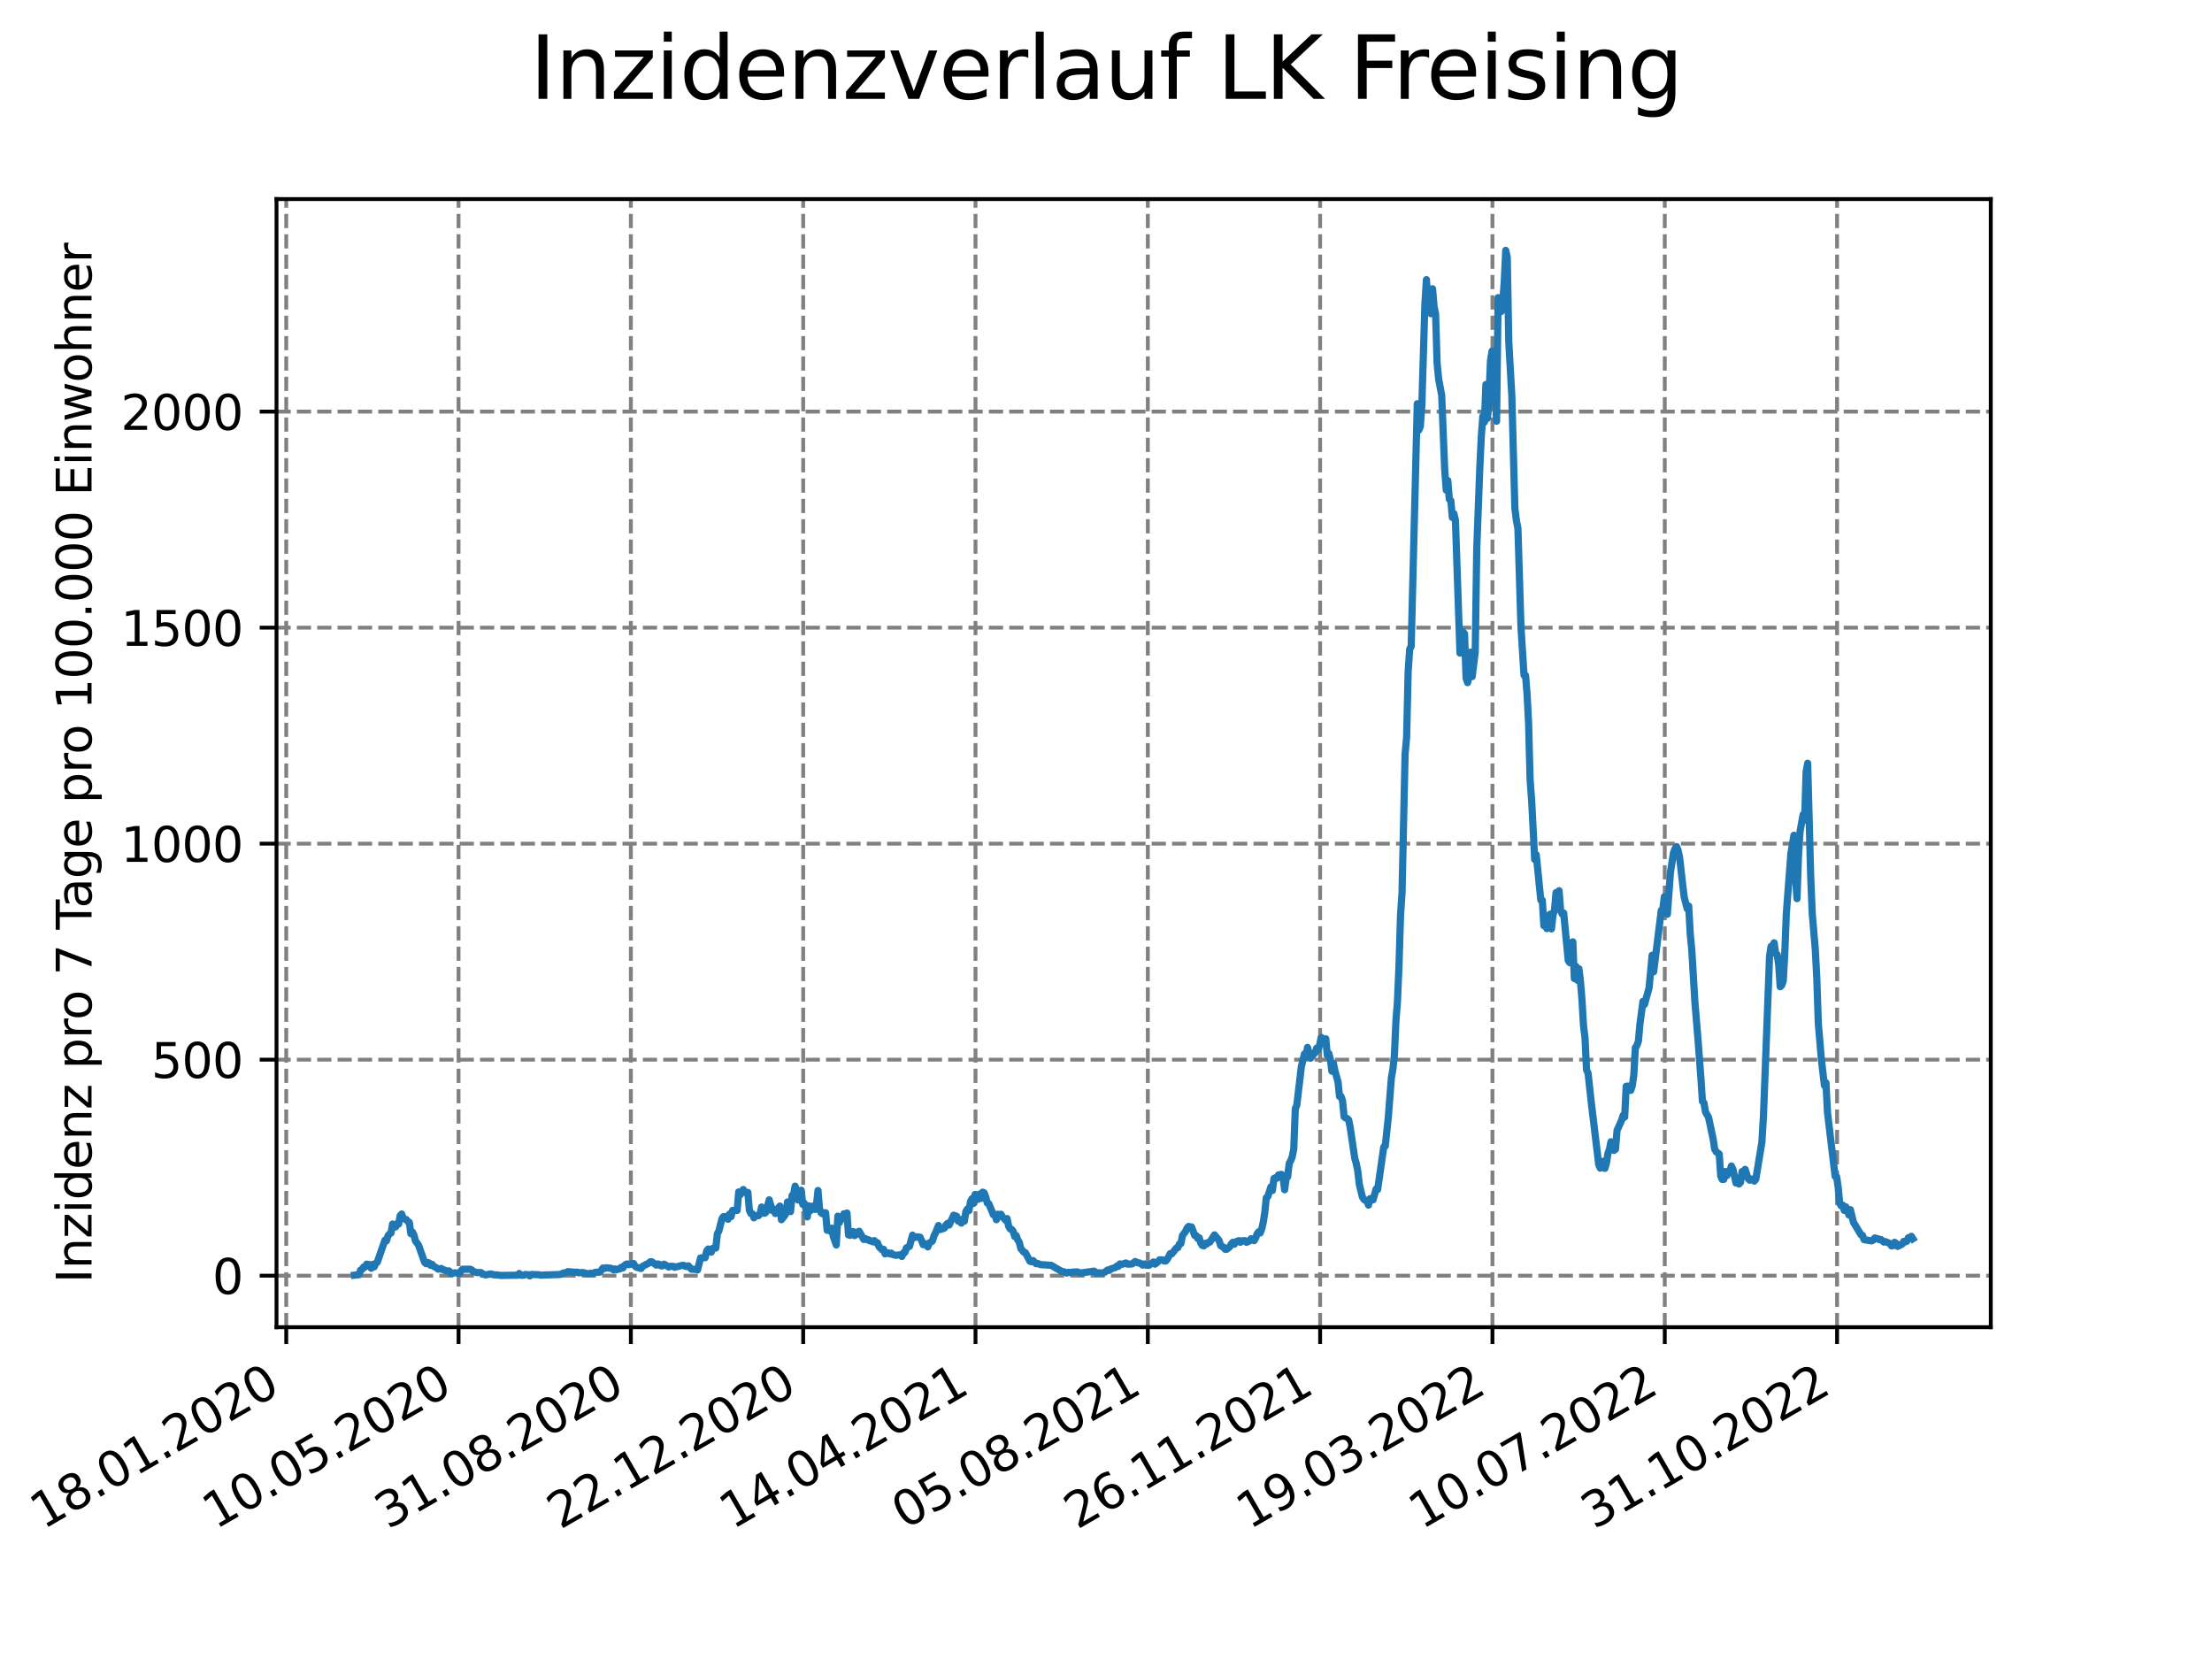 <?xml version="1.0" encoding="utf-8" standalone="no"?>
<!DOCTYPE svg PUBLIC "-//W3C//DTD SVG 1.1//EN"
  "http://www.w3.org/Graphics/SVG/1.1/DTD/svg11.dtd">
<svg xmlns:xlink="http://www.w3.org/1999/xlink" width="460.8pt" height="345.6pt" viewBox="0 0 460.8 345.6" xmlns="http://www.w3.org/2000/svg" version="1.1">
 <defs>
  <style type="text/css">*{stroke-linejoin: round; stroke-linecap: butt}</style>
 </defs>
 <g id="figure_1">
  <g id="patch_1">
   <path d="M 0 345.6 
L 460.8 345.6 
L 460.8 0 
L 0 0 
z
" style="fill: #ffffff"/>
  </g>
  <g id="axes_1">
   <g id="patch_2">
    <path d="M 57.6 276.48 
L 414.72 276.48 
L 414.72 41.472 
L 57.6 41.472 
z
" style="fill: #ffffff"/>
   </g>
   <g id="matplotlib.axis_1">
    <g id="xtick_1">
     <g id="line2d_1">
      <path d="M 59.63 276.48 
L 59.63 41.472 
" clip-path="url(#p3b5969eb9f)" style="fill: none; stroke-dasharray: 2.96,1.28; stroke-dashoffset: 0; stroke: #808080; stroke-width: 0.8"/>
     </g>
     <g id="line2d_2">
      <defs>
       <path id="m55326f2b32" d="M 0 0 
L 0 3.5 
" style="stroke: #000000; stroke-width: 0.8"/>
      </defs>
      <g>
       <use xlink:href="#m55326f2b32" x="59.63" y="276.48" style="stroke: #000000; stroke-width: 0.8"/>
      </g>
     </g>
     <g id="text_1">
      <!-- 18.01.2020 -->
      <g transform="translate(9.005 318.689) rotate(-30) scale(0.1 -0.1)">
       <defs>
        <path id="DejaVuSans-31" d="M 794 531 
L 1825 531 
L 1825 4091 
L 703 3866 
L 703 4441 
L 1819 4666 
L 2450 4666 
L 2450 531 
L 3481 531 
L 3481 0 
L 794 0 
L 794 531 
z
" transform="scale(0.016)"/>
        <path id="DejaVuSans-38" d="M 2034 2216 
Q 1584 2216 1326 1975 
Q 1069 1734 1069 1313 
Q 1069 891 1326 650 
Q 1584 409 2034 409 
Q 2484 409 2743 651 
Q 3003 894 3003 1313 
Q 3003 1734 2745 1975 
Q 2488 2216 2034 2216 
z
M 1403 2484 
Q 997 2584 770 2862 
Q 544 3141 544 3541 
Q 544 4100 942 4425 
Q 1341 4750 2034 4750 
Q 2731 4750 3128 4425 
Q 3525 4100 3525 3541 
Q 3525 3141 3298 2862 
Q 3072 2584 2669 2484 
Q 3125 2378 3379 2068 
Q 3634 1759 3634 1313 
Q 3634 634 3220 271 
Q 2806 -91 2034 -91 
Q 1263 -91 848 271 
Q 434 634 434 1313 
Q 434 1759 690 2068 
Q 947 2378 1403 2484 
z
M 1172 3481 
Q 1172 3119 1398 2916 
Q 1625 2713 2034 2713 
Q 2441 2713 2670 2916 
Q 2900 3119 2900 3481 
Q 2900 3844 2670 4047 
Q 2441 4250 2034 4250 
Q 1625 4250 1398 4047 
Q 1172 3844 1172 3481 
z
" transform="scale(0.016)"/>
        <path id="DejaVuSans-2e" d="M 684 794 
L 1344 794 
L 1344 0 
L 684 0 
L 684 794 
z
" transform="scale(0.016)"/>
        <path id="DejaVuSans-30" d="M 2034 4250 
Q 1547 4250 1301 3770 
Q 1056 3291 1056 2328 
Q 1056 1369 1301 889 
Q 1547 409 2034 409 
Q 2525 409 2770 889 
Q 3016 1369 3016 2328 
Q 3016 3291 2770 3770 
Q 2525 4250 2034 4250 
z
M 2034 4750 
Q 2819 4750 3233 4129 
Q 3647 3509 3647 2328 
Q 3647 1150 3233 529 
Q 2819 -91 2034 -91 
Q 1250 -91 836 529 
Q 422 1150 422 2328 
Q 422 3509 836 4129 
Q 1250 4750 2034 4750 
z
" transform="scale(0.016)"/>
        <path id="DejaVuSans-32" d="M 1228 531 
L 3431 531 
L 3431 0 
L 469 0 
L 469 531 
Q 828 903 1448 1529 
Q 2069 2156 2228 2338 
Q 2531 2678 2651 2914 
Q 2772 3150 2772 3378 
Q 2772 3750 2511 3984 
Q 2250 4219 1831 4219 
Q 1534 4219 1204 4116 
Q 875 4013 500 3803 
L 500 4441 
Q 881 4594 1212 4672 
Q 1544 4750 1819 4750 
Q 2544 4750 2975 4387 
Q 3406 4025 3406 3419 
Q 3406 3131 3298 2873 
Q 3191 2616 2906 2266 
Q 2828 2175 2409 1742 
Q 1991 1309 1228 531 
z
" transform="scale(0.016)"/>
       </defs>
       <use xlink:href="#DejaVuSans-31"/>
       <use xlink:href="#DejaVuSans-38" x="63.623"/>
       <use xlink:href="#DejaVuSans-2e" x="127.246"/>
       <use xlink:href="#DejaVuSans-30" x="159.033"/>
       <use xlink:href="#DejaVuSans-31" x="222.656"/>
       <use xlink:href="#DejaVuSans-2e" x="286.279"/>
       <use xlink:href="#DejaVuSans-32" x="318.066"/>
       <use xlink:href="#DejaVuSans-30" x="381.689"/>
       <use xlink:href="#DejaVuSans-32" x="445.312"/>
       <use xlink:href="#DejaVuSans-30" x="508.936"/>
      </g>
     </g>
    </g>
    <g id="xtick_2">
     <g id="line2d_3">
      <path d="M 95.527 276.48 
L 95.527 41.472 
" clip-path="url(#p3b5969eb9f)" style="fill: none; stroke-dasharray: 2.96,1.28; stroke-dashoffset: 0; stroke: #808080; stroke-width: 0.8"/>
     </g>
     <g id="line2d_4">
      <g>
       <use xlink:href="#m55326f2b32" x="95.527" y="276.48" style="stroke: #000000; stroke-width: 0.8"/>
      </g>
     </g>
     <g id="text_2">
      <!-- 10.05.2020 -->
      <g transform="translate(44.901 318.689) rotate(-30) scale(0.1 -0.1)">
       <defs>
        <path id="DejaVuSans-35" d="M 691 4666 
L 3169 4666 
L 3169 4134 
L 1269 4134 
L 1269 2991 
Q 1406 3038 1543 3061 
Q 1681 3084 1819 3084 
Q 2600 3084 3056 2656 
Q 3513 2228 3513 1497 
Q 3513 744 3044 326 
Q 2575 -91 1722 -91 
Q 1428 -91 1123 -41 
Q 819 9 494 109 
L 494 744 
Q 775 591 1075 516 
Q 1375 441 1709 441 
Q 2250 441 2565 725 
Q 2881 1009 2881 1497 
Q 2881 1984 2565 2268 
Q 2250 2553 1709 2553 
Q 1456 2553 1204 2497 
Q 953 2441 691 2322 
L 691 4666 
z
" transform="scale(0.016)"/>
       </defs>
       <use xlink:href="#DejaVuSans-31"/>
       <use xlink:href="#DejaVuSans-30" x="63.623"/>
       <use xlink:href="#DejaVuSans-2e" x="127.246"/>
       <use xlink:href="#DejaVuSans-30" x="159.033"/>
       <use xlink:href="#DejaVuSans-35" x="222.656"/>
       <use xlink:href="#DejaVuSans-2e" x="286.279"/>
       <use xlink:href="#DejaVuSans-32" x="318.066"/>
       <use xlink:href="#DejaVuSans-30" x="381.689"/>
       <use xlink:href="#DejaVuSans-32" x="445.312"/>
       <use xlink:href="#DejaVuSans-30" x="508.936"/>
      </g>
     </g>
    </g>
    <g id="xtick_3">
     <g id="line2d_5">
      <path d="M 131.423 276.48 
L 131.423 41.472 
" clip-path="url(#p3b5969eb9f)" style="fill: none; stroke-dasharray: 2.96,1.28; stroke-dashoffset: 0; stroke: #808080; stroke-width: 0.8"/>
     </g>
     <g id="line2d_6">
      <g>
       <use xlink:href="#m55326f2b32" x="131.423" y="276.48" style="stroke: #000000; stroke-width: 0.8"/>
      </g>
     </g>
     <g id="text_3">
      <!-- 31.08.2020 -->
      <g transform="translate(80.798 318.689) rotate(-30) scale(0.1 -0.1)">
       <defs>
        <path id="DejaVuSans-33" d="M 2597 2516 
Q 3050 2419 3304 2112 
Q 3559 1806 3559 1356 
Q 3559 666 3084 287 
Q 2609 -91 1734 -91 
Q 1441 -91 1130 -33 
Q 819 25 488 141 
L 488 750 
Q 750 597 1062 519 
Q 1375 441 1716 441 
Q 2309 441 2620 675 
Q 2931 909 2931 1356 
Q 2931 1769 2642 2001 
Q 2353 2234 1838 2234 
L 1294 2234 
L 1294 2753 
L 1863 2753 
Q 2328 2753 2575 2939 
Q 2822 3125 2822 3475 
Q 2822 3834 2567 4026 
Q 2313 4219 1838 4219 
Q 1578 4219 1281 4162 
Q 984 4106 628 3988 
L 628 4550 
Q 988 4650 1302 4700 
Q 1616 4750 1894 4750 
Q 2613 4750 3031 4423 
Q 3450 4097 3450 3541 
Q 3450 3153 3228 2886 
Q 3006 2619 2597 2516 
z
" transform="scale(0.016)"/>
       </defs>
       <use xlink:href="#DejaVuSans-33"/>
       <use xlink:href="#DejaVuSans-31" x="63.623"/>
       <use xlink:href="#DejaVuSans-2e" x="127.246"/>
       <use xlink:href="#DejaVuSans-30" x="159.033"/>
       <use xlink:href="#DejaVuSans-38" x="222.656"/>
       <use xlink:href="#DejaVuSans-2e" x="286.279"/>
       <use xlink:href="#DejaVuSans-32" x="318.066"/>
       <use xlink:href="#DejaVuSans-30" x="381.689"/>
       <use xlink:href="#DejaVuSans-32" x="445.312"/>
       <use xlink:href="#DejaVuSans-30" x="508.936"/>
      </g>
     </g>
    </g>
    <g id="xtick_4">
     <g id="line2d_7">
      <path d="M 167.319 276.48 
L 167.319 41.472 
" clip-path="url(#p3b5969eb9f)" style="fill: none; stroke-dasharray: 2.96,1.28; stroke-dashoffset: 0; stroke: #808080; stroke-width: 0.8"/>
     </g>
     <g id="line2d_8">
      <g>
       <use xlink:href="#m55326f2b32" x="167.319" y="276.48" style="stroke: #000000; stroke-width: 0.8"/>
      </g>
     </g>
     <g id="text_4">
      <!-- 22.12.2020 -->
      <g transform="translate(116.694 318.689) rotate(-30) scale(0.1 -0.1)">
       <use xlink:href="#DejaVuSans-32"/>
       <use xlink:href="#DejaVuSans-32" x="63.623"/>
       <use xlink:href="#DejaVuSans-2e" x="127.246"/>
       <use xlink:href="#DejaVuSans-31" x="159.033"/>
       <use xlink:href="#DejaVuSans-32" x="222.656"/>
       <use xlink:href="#DejaVuSans-2e" x="286.279"/>
       <use xlink:href="#DejaVuSans-32" x="318.066"/>
       <use xlink:href="#DejaVuSans-30" x="381.689"/>
       <use xlink:href="#DejaVuSans-32" x="445.312"/>
       <use xlink:href="#DejaVuSans-30" x="508.936"/>
      </g>
     </g>
    </g>
    <g id="xtick_5">
     <g id="line2d_9">
      <path d="M 203.215 276.48 
L 203.215 41.472 
" clip-path="url(#p3b5969eb9f)" style="fill: none; stroke-dasharray: 2.96,1.28; stroke-dashoffset: 0; stroke: #808080; stroke-width: 0.8"/>
     </g>
     <g id="line2d_10">
      <g>
       <use xlink:href="#m55326f2b32" x="203.215" y="276.48" style="stroke: #000000; stroke-width: 0.8"/>
      </g>
     </g>
     <g id="text_5">
      <!-- 14.04.2021 -->
      <g transform="translate(152.59 318.689) rotate(-30) scale(0.1 -0.1)">
       <defs>
        <path id="DejaVuSans-34" d="M 2419 4116 
L 825 1625 
L 2419 1625 
L 2419 4116 
z
M 2253 4666 
L 3047 4666 
L 3047 1625 
L 3713 1625 
L 3713 1100 
L 3047 1100 
L 3047 0 
L 2419 0 
L 2419 1100 
L 313 1100 
L 313 1709 
L 2253 4666 
z
" transform="scale(0.016)"/>
       </defs>
       <use xlink:href="#DejaVuSans-31"/>
       <use xlink:href="#DejaVuSans-34" x="63.623"/>
       <use xlink:href="#DejaVuSans-2e" x="127.246"/>
       <use xlink:href="#DejaVuSans-30" x="159.033"/>
       <use xlink:href="#DejaVuSans-34" x="222.656"/>
       <use xlink:href="#DejaVuSans-2e" x="286.279"/>
       <use xlink:href="#DejaVuSans-32" x="318.066"/>
       <use xlink:href="#DejaVuSans-30" x="381.689"/>
       <use xlink:href="#DejaVuSans-32" x="445.312"/>
       <use xlink:href="#DejaVuSans-31" x="508.936"/>
      </g>
     </g>
    </g>
    <g id="xtick_6">
     <g id="line2d_11">
      <path d="M 239.112 276.48 
L 239.112 41.472 
" clip-path="url(#p3b5969eb9f)" style="fill: none; stroke-dasharray: 2.96,1.28; stroke-dashoffset: 0; stroke: #808080; stroke-width: 0.8"/>
     </g>
     <g id="line2d_12">
      <g>
       <use xlink:href="#m55326f2b32" x="239.112" y="276.48" style="stroke: #000000; stroke-width: 0.8"/>
      </g>
     </g>
     <g id="text_6">
      <!-- 05.08.2021 -->
      <g transform="translate(188.486 318.689) rotate(-30) scale(0.1 -0.1)">
       <use xlink:href="#DejaVuSans-30"/>
       <use xlink:href="#DejaVuSans-35" x="63.623"/>
       <use xlink:href="#DejaVuSans-2e" x="127.246"/>
       <use xlink:href="#DejaVuSans-30" x="159.033"/>
       <use xlink:href="#DejaVuSans-38" x="222.656"/>
       <use xlink:href="#DejaVuSans-2e" x="286.279"/>
       <use xlink:href="#DejaVuSans-32" x="318.066"/>
       <use xlink:href="#DejaVuSans-30" x="381.689"/>
       <use xlink:href="#DejaVuSans-32" x="445.312"/>
       <use xlink:href="#DejaVuSans-31" x="508.936"/>
      </g>
     </g>
    </g>
    <g id="xtick_7">
     <g id="line2d_13">
      <path d="M 275.008 276.48 
L 275.008 41.472 
" clip-path="url(#p3b5969eb9f)" style="fill: none; stroke-dasharray: 2.96,1.28; stroke-dashoffset: 0; stroke: #808080; stroke-width: 0.8"/>
     </g>
     <g id="line2d_14">
      <g>
       <use xlink:href="#m55326f2b32" x="275.008" y="276.48" style="stroke: #000000; stroke-width: 0.8"/>
      </g>
     </g>
     <g id="text_7">
      <!-- 26.11.2021 -->
      <g transform="translate(224.383 318.689) rotate(-30) scale(0.1 -0.1)">
       <defs>
        <path id="DejaVuSans-36" d="M 2113 2584 
Q 1688 2584 1439 2293 
Q 1191 2003 1191 1497 
Q 1191 994 1439 701 
Q 1688 409 2113 409 
Q 2538 409 2786 701 
Q 3034 994 3034 1497 
Q 3034 2003 2786 2293 
Q 2538 2584 2113 2584 
z
M 3366 4563 
L 3366 3988 
Q 3128 4100 2886 4159 
Q 2644 4219 2406 4219 
Q 1781 4219 1451 3797 
Q 1122 3375 1075 2522 
Q 1259 2794 1537 2939 
Q 1816 3084 2150 3084 
Q 2853 3084 3261 2657 
Q 3669 2231 3669 1497 
Q 3669 778 3244 343 
Q 2819 -91 2113 -91 
Q 1303 -91 875 529 
Q 447 1150 447 2328 
Q 447 3434 972 4092 
Q 1497 4750 2381 4750 
Q 2619 4750 2861 4703 
Q 3103 4656 3366 4563 
z
" transform="scale(0.016)"/>
       </defs>
       <use xlink:href="#DejaVuSans-32"/>
       <use xlink:href="#DejaVuSans-36" x="63.623"/>
       <use xlink:href="#DejaVuSans-2e" x="127.246"/>
       <use xlink:href="#DejaVuSans-31" x="159.033"/>
       <use xlink:href="#DejaVuSans-31" x="222.656"/>
       <use xlink:href="#DejaVuSans-2e" x="286.279"/>
       <use xlink:href="#DejaVuSans-32" x="318.066"/>
       <use xlink:href="#DejaVuSans-30" x="381.689"/>
       <use xlink:href="#DejaVuSans-32" x="445.312"/>
       <use xlink:href="#DejaVuSans-31" x="508.936"/>
      </g>
     </g>
    </g>
    <g id="xtick_8">
     <g id="line2d_15">
      <path d="M 310.904 276.48 
L 310.904 41.472 
" clip-path="url(#p3b5969eb9f)" style="fill: none; stroke-dasharray: 2.96,1.28; stroke-dashoffset: 0; stroke: #808080; stroke-width: 0.8"/>
     </g>
     <g id="line2d_16">
      <g>
       <use xlink:href="#m55326f2b32" x="310.904" y="276.48" style="stroke: #000000; stroke-width: 0.8"/>
      </g>
     </g>
     <g id="text_8">
      <!-- 19.03.2022 -->
      <g transform="translate(260.279 318.689) rotate(-30) scale(0.1 -0.1)">
       <defs>
        <path id="DejaVuSans-39" d="M 703 97 
L 703 672 
Q 941 559 1184 500 
Q 1428 441 1663 441 
Q 2288 441 2617 861 
Q 2947 1281 2994 2138 
Q 2813 1869 2534 1725 
Q 2256 1581 1919 1581 
Q 1219 1581 811 2004 
Q 403 2428 403 3163 
Q 403 3881 828 4315 
Q 1253 4750 1959 4750 
Q 2769 4750 3195 4129 
Q 3622 3509 3622 2328 
Q 3622 1225 3098 567 
Q 2575 -91 1691 -91 
Q 1453 -91 1209 -44 
Q 966 3 703 97 
z
M 1959 2075 
Q 2384 2075 2632 2365 
Q 2881 2656 2881 3163 
Q 2881 3666 2632 3958 
Q 2384 4250 1959 4250 
Q 1534 4250 1286 3958 
Q 1038 3666 1038 3163 
Q 1038 2656 1286 2365 
Q 1534 2075 1959 2075 
z
" transform="scale(0.016)"/>
       </defs>
       <use xlink:href="#DejaVuSans-31"/>
       <use xlink:href="#DejaVuSans-39" x="63.623"/>
       <use xlink:href="#DejaVuSans-2e" x="127.246"/>
       <use xlink:href="#DejaVuSans-30" x="159.033"/>
       <use xlink:href="#DejaVuSans-33" x="222.656"/>
       <use xlink:href="#DejaVuSans-2e" x="286.279"/>
       <use xlink:href="#DejaVuSans-32" x="318.066"/>
       <use xlink:href="#DejaVuSans-30" x="381.689"/>
       <use xlink:href="#DejaVuSans-32" x="445.312"/>
       <use xlink:href="#DejaVuSans-32" x="508.936"/>
      </g>
     </g>
    </g>
    <g id="xtick_9">
     <g id="line2d_17">
      <path d="M 346.8 276.48 
L 346.8 41.472 
" clip-path="url(#p3b5969eb9f)" style="fill: none; stroke-dasharray: 2.96,1.28; stroke-dashoffset: 0; stroke: #808080; stroke-width: 0.8"/>
     </g>
     <g id="line2d_18">
      <g>
       <use xlink:href="#m55326f2b32" x="346.8" y="276.48" style="stroke: #000000; stroke-width: 0.8"/>
      </g>
     </g>
     <g id="text_9">
      <!-- 10.07.2022 -->
      <g transform="translate(296.175 318.689) rotate(-30) scale(0.1 -0.1)">
       <defs>
        <path id="DejaVuSans-37" d="M 525 4666 
L 3525 4666 
L 3525 4397 
L 1831 0 
L 1172 0 
L 2766 4134 
L 525 4134 
L 525 4666 
z
" transform="scale(0.016)"/>
       </defs>
       <use xlink:href="#DejaVuSans-31"/>
       <use xlink:href="#DejaVuSans-30" x="63.623"/>
       <use xlink:href="#DejaVuSans-2e" x="127.246"/>
       <use xlink:href="#DejaVuSans-30" x="159.033"/>
       <use xlink:href="#DejaVuSans-37" x="222.656"/>
       <use xlink:href="#DejaVuSans-2e" x="286.279"/>
       <use xlink:href="#DejaVuSans-32" x="318.066"/>
       <use xlink:href="#DejaVuSans-30" x="381.689"/>
       <use xlink:href="#DejaVuSans-32" x="445.312"/>
       <use xlink:href="#DejaVuSans-32" x="508.936"/>
      </g>
     </g>
    </g>
    <g id="xtick_10">
     <g id="line2d_19">
      <path d="M 382.697 276.48 
L 382.697 41.472 
" clip-path="url(#p3b5969eb9f)" style="fill: none; stroke-dasharray: 2.96,1.28; stroke-dashoffset: 0; stroke: #808080; stroke-width: 0.8"/>
     </g>
     <g id="line2d_20">
      <g>
       <use xlink:href="#m55326f2b32" x="382.697" y="276.48" style="stroke: #000000; stroke-width: 0.8"/>
      </g>
     </g>
     <g id="text_10">
      <!-- 31.10.2022 -->
      <g transform="translate(332.071 318.689) rotate(-30) scale(0.1 -0.1)">
       <use xlink:href="#DejaVuSans-33"/>
       <use xlink:href="#DejaVuSans-31" x="63.623"/>
       <use xlink:href="#DejaVuSans-2e" x="127.246"/>
       <use xlink:href="#DejaVuSans-31" x="159.033"/>
       <use xlink:href="#DejaVuSans-30" x="222.656"/>
       <use xlink:href="#DejaVuSans-2e" x="286.279"/>
       <use xlink:href="#DejaVuSans-32" x="318.066"/>
       <use xlink:href="#DejaVuSans-30" x="381.689"/>
       <use xlink:href="#DejaVuSans-32" x="445.312"/>
       <use xlink:href="#DejaVuSans-32" x="508.936"/>
      </g>
     </g>
    </g>
   </g>
   <g id="matplotlib.axis_2">
    <g id="ytick_1">
     <g id="line2d_21">
      <path d="M 57.6 265.748 
L 414.72 265.748 
" clip-path="url(#p3b5969eb9f)" style="fill: none; stroke-dasharray: 2.96,1.28; stroke-dashoffset: 0; stroke: #808080; stroke-width: 0.8"/>
     </g>
     <g id="line2d_22">
      <defs>
       <path id="m53f0783203" d="M 0 0 
L -3.5 0 
" style="stroke: #000000; stroke-width: 0.8"/>
      </defs>
      <g>
       <use xlink:href="#m53f0783203" x="57.6" y="265.748" style="stroke: #000000; stroke-width: 0.8"/>
      </g>
     </g>
     <g id="text_11">
      <!-- 0 -->
      <g transform="translate(44.237 269.547) scale(0.1 -0.1)">
       <use xlink:href="#DejaVuSans-30"/>
      </g>
     </g>
    </g>
    <g id="ytick_2">
     <g id="line2d_23">
      <path d="M 57.6 220.747 
L 414.72 220.747 
" clip-path="url(#p3b5969eb9f)" style="fill: none; stroke-dasharray: 2.96,1.28; stroke-dashoffset: 0; stroke: #808080; stroke-width: 0.8"/>
     </g>
     <g id="line2d_24">
      <g>
       <use xlink:href="#m53f0783203" x="57.6" y="220.747" style="stroke: #000000; stroke-width: 0.8"/>
      </g>
     </g>
     <g id="text_12">
      <!-- 500 -->
      <g transform="translate(31.512 224.547) scale(0.1 -0.1)">
       <use xlink:href="#DejaVuSans-35"/>
       <use xlink:href="#DejaVuSans-30" x="63.623"/>
       <use xlink:href="#DejaVuSans-30" x="127.246"/>
      </g>
     </g>
    </g>
    <g id="ytick_3">
     <g id="line2d_25">
      <path d="M 57.6 175.747 
L 414.72 175.747 
" clip-path="url(#p3b5969eb9f)" style="fill: none; stroke-dasharray: 2.96,1.28; stroke-dashoffset: 0; stroke: #808080; stroke-width: 0.8"/>
     </g>
     <g id="line2d_26">
      <g>
       <use xlink:href="#m53f0783203" x="57.6" y="175.747" style="stroke: #000000; stroke-width: 0.8"/>
      </g>
     </g>
     <g id="text_13">
      <!-- 1000 -->
      <g transform="translate(25.15 179.546) scale(0.1 -0.1)">
       <use xlink:href="#DejaVuSans-31"/>
       <use xlink:href="#DejaVuSans-30" x="63.623"/>
       <use xlink:href="#DejaVuSans-30" x="127.246"/>
       <use xlink:href="#DejaVuSans-30" x="190.869"/>
      </g>
     </g>
    </g>
    <g id="ytick_4">
     <g id="line2d_27">
      <path d="M 57.6 130.747 
L 414.72 130.747 
" clip-path="url(#p3b5969eb9f)" style="fill: none; stroke-dasharray: 2.96,1.28; stroke-dashoffset: 0; stroke: #808080; stroke-width: 0.8"/>
     </g>
     <g id="line2d_28">
      <g>
       <use xlink:href="#m53f0783203" x="57.6" y="130.747" style="stroke: #000000; stroke-width: 0.8"/>
      </g>
     </g>
     <g id="text_14">
      <!-- 1500 -->
      <g transform="translate(25.15 134.546) scale(0.1 -0.1)">
       <use xlink:href="#DejaVuSans-31"/>
       <use xlink:href="#DejaVuSans-35" x="63.623"/>
       <use xlink:href="#DejaVuSans-30" x="127.246"/>
       <use xlink:href="#DejaVuSans-30" x="190.869"/>
      </g>
     </g>
    </g>
    <g id="ytick_5">
     <g id="line2d_29">
      <path d="M 57.6 85.746 
L 414.72 85.746 
" clip-path="url(#p3b5969eb9f)" style="fill: none; stroke-dasharray: 2.96,1.28; stroke-dashoffset: 0; stroke: #808080; stroke-width: 0.8"/>
     </g>
     <g id="line2d_30">
      <g>
       <use xlink:href="#m53f0783203" x="57.6" y="85.746" style="stroke: #000000; stroke-width: 0.8"/>
      </g>
     </g>
     <g id="text_15">
      <!-- 2000 -->
      <g transform="translate(25.15 89.545) scale(0.1 -0.1)">
       <use xlink:href="#DejaVuSans-32"/>
       <use xlink:href="#DejaVuSans-30" x="63.623"/>
       <use xlink:href="#DejaVuSans-30" x="127.246"/>
       <use xlink:href="#DejaVuSans-30" x="190.869"/>
      </g>
     </g>
    </g>
    <g id="text_16">
     <!-- Inzidenz pro 7 Tage pro 100.000 Einwohner -->
     <g transform="translate(19.07 267.301) rotate(-90) scale(0.1 -0.1)">
      <defs>
       <path id="DejaVuSans-49" d="M 628 4666 
L 1259 4666 
L 1259 0 
L 628 0 
L 628 4666 
z
" transform="scale(0.016)"/>
       <path id="DejaVuSans-6e" d="M 3513 2113 
L 3513 0 
L 2938 0 
L 2938 2094 
Q 2938 2591 2744 2837 
Q 2550 3084 2163 3084 
Q 1697 3084 1428 2787 
Q 1159 2491 1159 1978 
L 1159 0 
L 581 0 
L 581 3500 
L 1159 3500 
L 1159 2956 
Q 1366 3272 1645 3428 
Q 1925 3584 2291 3584 
Q 2894 3584 3203 3211 
Q 3513 2838 3513 2113 
z
" transform="scale(0.016)"/>
       <path id="DejaVuSans-7a" d="M 353 3500 
L 3084 3500 
L 3084 2975 
L 922 459 
L 3084 459 
L 3084 0 
L 275 0 
L 275 525 
L 2438 3041 
L 353 3041 
L 353 3500 
z
" transform="scale(0.016)"/>
       <path id="DejaVuSans-69" d="M 603 3500 
L 1178 3500 
L 1178 0 
L 603 0 
L 603 3500 
z
M 603 4863 
L 1178 4863 
L 1178 4134 
L 603 4134 
L 603 4863 
z
" transform="scale(0.016)"/>
       <path id="DejaVuSans-64" d="M 2906 2969 
L 2906 4863 
L 3481 4863 
L 3481 0 
L 2906 0 
L 2906 525 
Q 2725 213 2448 61 
Q 2172 -91 1784 -91 
Q 1150 -91 751 415 
Q 353 922 353 1747 
Q 353 2572 751 3078 
Q 1150 3584 1784 3584 
Q 2172 3584 2448 3432 
Q 2725 3281 2906 2969 
z
M 947 1747 
Q 947 1113 1208 752 
Q 1469 391 1925 391 
Q 2381 391 2643 752 
Q 2906 1113 2906 1747 
Q 2906 2381 2643 2742 
Q 2381 3103 1925 3103 
Q 1469 3103 1208 2742 
Q 947 2381 947 1747 
z
" transform="scale(0.016)"/>
       <path id="DejaVuSans-65" d="M 3597 1894 
L 3597 1613 
L 953 1613 
Q 991 1019 1311 708 
Q 1631 397 2203 397 
Q 2534 397 2845 478 
Q 3156 559 3463 722 
L 3463 178 
Q 3153 47 2828 -22 
Q 2503 -91 2169 -91 
Q 1331 -91 842 396 
Q 353 884 353 1716 
Q 353 2575 817 3079 
Q 1281 3584 2069 3584 
Q 2775 3584 3186 3129 
Q 3597 2675 3597 1894 
z
M 3022 2063 
Q 3016 2534 2758 2815 
Q 2500 3097 2075 3097 
Q 1594 3097 1305 2825 
Q 1016 2553 972 2059 
L 3022 2063 
z
" transform="scale(0.016)"/>
       <path id="DejaVuSans-20" transform="scale(0.016)"/>
       <path id="DejaVuSans-70" d="M 1159 525 
L 1159 -1331 
L 581 -1331 
L 581 3500 
L 1159 3500 
L 1159 2969 
Q 1341 3281 1617 3432 
Q 1894 3584 2278 3584 
Q 2916 3584 3314 3078 
Q 3713 2572 3713 1747 
Q 3713 922 3314 415 
Q 2916 -91 2278 -91 
Q 1894 -91 1617 61 
Q 1341 213 1159 525 
z
M 3116 1747 
Q 3116 2381 2855 2742 
Q 2594 3103 2138 3103 
Q 1681 3103 1420 2742 
Q 1159 2381 1159 1747 
Q 1159 1113 1420 752 
Q 1681 391 2138 391 
Q 2594 391 2855 752 
Q 3116 1113 3116 1747 
z
" transform="scale(0.016)"/>
       <path id="DejaVuSans-72" d="M 2631 2963 
Q 2534 3019 2420 3045 
Q 2306 3072 2169 3072 
Q 1681 3072 1420 2755 
Q 1159 2438 1159 1844 
L 1159 0 
L 581 0 
L 581 3500 
L 1159 3500 
L 1159 2956 
Q 1341 3275 1631 3429 
Q 1922 3584 2338 3584 
Q 2397 3584 2469 3576 
Q 2541 3569 2628 3553 
L 2631 2963 
z
" transform="scale(0.016)"/>
       <path id="DejaVuSans-6f" d="M 1959 3097 
Q 1497 3097 1228 2736 
Q 959 2375 959 1747 
Q 959 1119 1226 758 
Q 1494 397 1959 397 
Q 2419 397 2687 759 
Q 2956 1122 2956 1747 
Q 2956 2369 2687 2733 
Q 2419 3097 1959 3097 
z
M 1959 3584 
Q 2709 3584 3137 3096 
Q 3566 2609 3566 1747 
Q 3566 888 3137 398 
Q 2709 -91 1959 -91 
Q 1206 -91 779 398 
Q 353 888 353 1747 
Q 353 2609 779 3096 
Q 1206 3584 1959 3584 
z
" transform="scale(0.016)"/>
       <path id="DejaVuSans-54" d="M -19 4666 
L 3928 4666 
L 3928 4134 
L 2272 4134 
L 2272 0 
L 1638 0 
L 1638 4134 
L -19 4134 
L -19 4666 
z
" transform="scale(0.016)"/>
       <path id="DejaVuSans-61" d="M 2194 1759 
Q 1497 1759 1228 1600 
Q 959 1441 959 1056 
Q 959 750 1161 570 
Q 1363 391 1709 391 
Q 2188 391 2477 730 
Q 2766 1069 2766 1631 
L 2766 1759 
L 2194 1759 
z
M 3341 1997 
L 3341 0 
L 2766 0 
L 2766 531 
Q 2569 213 2275 61 
Q 1981 -91 1556 -91 
Q 1019 -91 701 211 
Q 384 513 384 1019 
Q 384 1609 779 1909 
Q 1175 2209 1959 2209 
L 2766 2209 
L 2766 2266 
Q 2766 2663 2505 2880 
Q 2244 3097 1772 3097 
Q 1472 3097 1187 3025 
Q 903 2953 641 2809 
L 641 3341 
Q 956 3463 1253 3523 
Q 1550 3584 1831 3584 
Q 2591 3584 2966 3190 
Q 3341 2797 3341 1997 
z
" transform="scale(0.016)"/>
       <path id="DejaVuSans-67" d="M 2906 1791 
Q 2906 2416 2648 2759 
Q 2391 3103 1925 3103 
Q 1463 3103 1205 2759 
Q 947 2416 947 1791 
Q 947 1169 1205 825 
Q 1463 481 1925 481 
Q 2391 481 2648 825 
Q 2906 1169 2906 1791 
z
M 3481 434 
Q 3481 -459 3084 -895 
Q 2688 -1331 1869 -1331 
Q 1566 -1331 1297 -1286 
Q 1028 -1241 775 -1147 
L 775 -588 
Q 1028 -725 1275 -790 
Q 1522 -856 1778 -856 
Q 2344 -856 2625 -561 
Q 2906 -266 2906 331 
L 2906 616 
Q 2728 306 2450 153 
Q 2172 0 1784 0 
Q 1141 0 747 490 
Q 353 981 353 1791 
Q 353 2603 747 3093 
Q 1141 3584 1784 3584 
Q 2172 3584 2450 3431 
Q 2728 3278 2906 2969 
L 2906 3500 
L 3481 3500 
L 3481 434 
z
" transform="scale(0.016)"/>
       <path id="DejaVuSans-45" d="M 628 4666 
L 3578 4666 
L 3578 4134 
L 1259 4134 
L 1259 2753 
L 3481 2753 
L 3481 2222 
L 1259 2222 
L 1259 531 
L 3634 531 
L 3634 0 
L 628 0 
L 628 4666 
z
" transform="scale(0.016)"/>
       <path id="DejaVuSans-77" d="M 269 3500 
L 844 3500 
L 1563 769 
L 2278 3500 
L 2956 3500 
L 3675 769 
L 4391 3500 
L 4966 3500 
L 4050 0 
L 3372 0 
L 2619 2869 
L 1863 0 
L 1184 0 
L 269 3500 
z
" transform="scale(0.016)"/>
       <path id="DejaVuSans-68" d="M 3513 2113 
L 3513 0 
L 2938 0 
L 2938 2094 
Q 2938 2591 2744 2837 
Q 2550 3084 2163 3084 
Q 1697 3084 1428 2787 
Q 1159 2491 1159 1978 
L 1159 0 
L 581 0 
L 581 4863 
L 1159 4863 
L 1159 2956 
Q 1366 3272 1645 3428 
Q 1925 3584 2291 3584 
Q 2894 3584 3203 3211 
Q 3513 2838 3513 2113 
z
" transform="scale(0.016)"/>
      </defs>
      <use xlink:href="#DejaVuSans-49"/>
      <use xlink:href="#DejaVuSans-6e" x="29.492"/>
      <use xlink:href="#DejaVuSans-7a" x="92.871"/>
      <use xlink:href="#DejaVuSans-69" x="145.361"/>
      <use xlink:href="#DejaVuSans-64" x="173.145"/>
      <use xlink:href="#DejaVuSans-65" x="236.621"/>
      <use xlink:href="#DejaVuSans-6e" x="298.145"/>
      <use xlink:href="#DejaVuSans-7a" x="361.523"/>
      <use xlink:href="#DejaVuSans-20" x="414.014"/>
      <use xlink:href="#DejaVuSans-70" x="445.801"/>
      <use xlink:href="#DejaVuSans-72" x="509.277"/>
      <use xlink:href="#DejaVuSans-6f" x="548.141"/>
      <use xlink:href="#DejaVuSans-20" x="609.322"/>
      <use xlink:href="#DejaVuSans-37" x="641.109"/>
      <use xlink:href="#DejaVuSans-20" x="704.732"/>
      <use xlink:href="#DejaVuSans-54" x="736.52"/>
      <use xlink:href="#DejaVuSans-61" x="781.104"/>
      <use xlink:href="#DejaVuSans-67" x="842.383"/>
      <use xlink:href="#DejaVuSans-65" x="905.859"/>
      <use xlink:href="#DejaVuSans-20" x="967.383"/>
      <use xlink:href="#DejaVuSans-70" x="999.17"/>
      <use xlink:href="#DejaVuSans-72" x="1062.646"/>
      <use xlink:href="#DejaVuSans-6f" x="1101.51"/>
      <use xlink:href="#DejaVuSans-20" x="1162.691"/>
      <use xlink:href="#DejaVuSans-31" x="1194.479"/>
      <use xlink:href="#DejaVuSans-30" x="1258.102"/>
      <use xlink:href="#DejaVuSans-30" x="1321.725"/>
      <use xlink:href="#DejaVuSans-2e" x="1385.348"/>
      <use xlink:href="#DejaVuSans-30" x="1417.135"/>
      <use xlink:href="#DejaVuSans-30" x="1480.758"/>
      <use xlink:href="#DejaVuSans-30" x="1544.381"/>
      <use xlink:href="#DejaVuSans-20" x="1608.004"/>
      <use xlink:href="#DejaVuSans-45" x="1639.791"/>
      <use xlink:href="#DejaVuSans-69" x="1702.975"/>
      <use xlink:href="#DejaVuSans-6e" x="1730.758"/>
      <use xlink:href="#DejaVuSans-77" x="1794.137"/>
      <use xlink:href="#DejaVuSans-6f" x="1875.924"/>
      <use xlink:href="#DejaVuSans-68" x="1937.105"/>
      <use xlink:href="#DejaVuSans-6e" x="2000.484"/>
      <use xlink:href="#DejaVuSans-65" x="2063.863"/>
      <use xlink:href="#DejaVuSans-72" x="2125.387"/>
     </g>
    </g>
   </g>
   <g id="line2d_31">
    <path d="M 73.833 265.648 
L 74.786 265.548 
L 75.103 264.598 
L 75.421 264.448 
L 75.739 263.948 
L 76.056 263.948 
L 76.374 263.348 
L 77.009 263.448 
L 77.327 264.198 
L 77.645 263.398 
L 77.962 263.898 
L 78.28 263.148 
L 78.598 262.948 
L 80.186 258.348 
L 80.504 258.498 
L 80.821 257.448 
L 81.139 257.048 
L 81.457 256.848 
L 81.774 254.998 
L 82.41 255.598 
L 82.727 254.898 
L 83.045 254.998 
L 83.363 253.248 
L 83.68 252.898 
L 83.998 253.848 
L 84.633 254.048 
L 84.951 254.448 
L 85.269 254.648 
L 85.586 256.998 
L 85.904 256.648 
L 86.222 257.248 
L 86.539 258.498 
L 87.175 259.348 
L 88.445 262.948 
L 88.763 263.248 
L 89.081 262.998 
L 89.398 263.098 
L 89.716 263.598 
L 90.034 263.398 
L 90.351 263.798 
L 90.987 264.148 
L 91.304 264.398 
L 91.94 264.248 
L 92.257 264.498 
L 92.575 264.548 
L 92.893 264.748 
L 93.528 264.748 
L 93.846 265.248 
L 94.799 265.148 
L 95.434 265.248 
L 95.752 265.248 
L 96.069 264.698 
L 96.387 264.398 
L 97.022 264.398 
L 97.975 264.398 
L 98.293 264.548 
L 98.611 264.948 
L 98.928 264.948 
L 99.246 265.098 
L 100.199 265.098 
L 100.517 265.348 
L 101.152 265.598 
L 102.105 265.398 
L 102.423 265.398 
L 102.74 265.548 
L 103.693 265.598 
L 104.329 265.698 
L 107.823 265.648 
L 108.141 265.298 
L 108.458 265.648 
L 109.094 265.648 
L 109.411 265.498 
L 110.047 265.548 
L 110.364 265.798 
L 110.682 265.498 
L 112.27 265.548 
L 112.588 265.648 
L 113.541 265.598 
L 116.718 265.498 
L 117.353 265.198 
L 117.988 265.098 
L 118.306 264.898 
L 119.894 265.048 
L 120.212 264.998 
L 120.53 265.148 
L 121.483 265.098 
L 122.436 265.348 
L 123.071 265.248 
L 123.389 265.298 
L 124.024 265.048 
L 124.977 264.998 
L 125.612 264.148 
L 125.93 264.248 
L 126.248 264.098 
L 127.201 264.198 
L 127.518 264.298 
L 127.836 264.548 
L 128.154 264.348 
L 128.471 264.498 
L 128.789 264.348 
L 129.107 264.348 
L 129.424 263.998 
L 129.742 264.148 
L 130.06 263.648 
L 130.377 263.398 
L 130.695 263.298 
L 131.013 263.448 
L 131.648 263.248 
L 131.966 263.198 
L 132.283 263.748 
L 132.601 263.998 
L 133.554 264.248 
L 133.872 263.798 
L 134.825 263.298 
L 135.142 263.148 
L 135.46 262.848 
L 135.778 262.848 
L 136.731 263.548 
L 137.048 263.298 
L 137.366 263.398 
L 137.684 263.698 
L 138.001 263.698 
L 138.319 263.348 
L 138.954 263.698 
L 139.272 263.948 
L 139.59 263.798 
L 140.225 263.798 
L 140.543 263.998 
L 142.131 263.598 
L 142.449 263.598 
L 142.766 263.798 
L 143.084 263.848 
L 143.402 263.698 
L 144.037 264.398 
L 144.99 264.448 
L 145.308 264.548 
L 145.943 262.048 
L 146.896 261.998 
L 147.214 260.598 
L 147.531 260.198 
L 147.849 260.798 
L 148.167 260.848 
L 148.484 260.048 
L 149.12 259.998 
L 149.437 256.998 
L 149.755 256.448 
L 150.39 253.898 
L 150.708 253.448 
L 151.343 253.448 
L 151.661 253.998 
L 151.979 252.898 
L 152.296 253.448 
L 152.614 252.148 
L 153.249 252.148 
L 153.567 252.148 
L 153.885 248.298 
L 154.202 248.898 
L 154.838 247.798 
L 155.155 248.398 
L 155.791 248.398 
L 156.108 252.148 
L 156.426 252.798 
L 156.744 252.848 
L 157.061 253.698 
L 157.379 253.248 
L 158.014 253.248 
L 158.332 252.898 
L 158.65 251.448 
L 158.967 252.548 
L 159.285 252.748 
L 159.603 252.498 
L 160.238 249.948 
L 160.873 252.148 
L 161.191 251.898 
L 161.509 252.798 
L 161.826 252.348 
L 162.144 251.648 
L 162.462 251.248 
L 162.779 254.098 
L 163.415 253.298 
L 163.732 252.748 
L 164.05 250.398 
L 164.368 251.848 
L 164.685 252.398 
L 165.003 249.048 
L 165.321 248.798 
L 165.638 247.098 
L 165.956 247.998 
L 166.274 249.998 
L 166.591 248.298 
L 166.909 247.948 
L 167.227 250.898 
L 167.544 250.648 
L 167.862 251.748 
L 168.179 253.498 
L 168.497 251.198 
L 168.815 252.198 
L 169.132 251.298 
L 169.45 251.248 
L 169.768 251.948 
L 170.085 251.048 
L 170.403 247.998 
L 170.721 251.848 
L 171.038 252.648 
L 171.356 252.848 
L 171.674 252.648 
L 171.991 252.648 
L 172.309 256.298 
L 172.627 256.198 
L 172.944 256.448 
L 173.262 255.848 
L 173.58 257.548 
L 174.215 259.348 
L 174.533 253.348 
L 174.85 254.698 
L 175.168 253.998 
L 175.486 253.948 
L 175.803 252.848 
L 176.121 253.348 
L 176.439 252.698 
L 176.756 257.248 
L 177.074 257.348 
L 177.392 257.198 
L 177.709 256.548 
L 178.027 257.398 
L 178.345 257.198 
L 178.662 256.648 
L 178.98 256.498 
L 179.933 258.198 
L 180.251 257.998 
L 180.568 258.248 
L 180.886 258.248 
L 181.204 258.498 
L 181.521 258.498 
L 181.839 258.698 
L 182.157 258.448 
L 182.474 258.848 
L 182.792 258.898 
L 183.11 259.698 
L 183.745 260.348 
L 184.063 260.248 
L 184.38 261.198 
L 185.016 260.998 
L 185.333 261.198 
L 185.651 261.048 
L 185.969 261.348 
L 186.604 261.498 
L 187.557 261.398 
L 187.875 261.748 
L 188.192 260.998 
L 188.51 260.898 
L 188.828 259.948 
L 189.463 259.648 
L 190.098 257.298 
L 190.416 257.848 
L 191.051 257.648 
L 191.687 257.748 
L 192.322 259.298 
L 192.64 259.048 
L 192.957 259.198 
L 193.275 259.748 
L 193.593 258.948 
L 194.228 258.548 
L 194.546 257.498 
L 194.863 256.898 
L 195.499 255.298 
L 195.816 256.148 
L 196.452 255.948 
L 196.769 255.798 
L 197.087 255.148 
L 197.405 254.848 
L 197.722 255.198 
L 198.675 253.148 
L 199.311 253.398 
L 199.628 254.398 
L 199.946 254.148 
L 200.264 254.798 
L 200.581 253.948 
L 200.899 254.398 
L 201.217 252.348 
L 201.534 251.848 
L 201.852 252.198 
L 202.17 250.298 
L 202.487 249.698 
L 202.805 250.698 
L 203.123 248.848 
L 203.44 249.748 
L 203.758 249.848 
L 204.076 248.748 
L 204.393 249.648 
L 204.711 248.348 
L 205.029 248.498 
L 205.346 249.348 
L 205.664 250.598 
L 205.982 250.748 
L 206.935 253.048 
L 207.252 252.948 
L 207.57 254.098 
L 207.888 252.948 
L 208.205 253.048 
L 208.523 252.948 
L 208.841 253.548 
L 209.158 253.798 
L 209.476 254.198 
L 209.794 253.848 
L 210.111 255.448 
L 210.429 255.998 
L 210.747 256.098 
L 211.064 256.498 
L 211.382 257.598 
L 211.7 257.398 
L 212.017 258.298 
L 212.335 258.798 
L 212.653 260.098 
L 213.288 260.848 
L 213.606 260.948 
L 214.559 262.748 
L 214.876 262.848 
L 215.194 262.598 
L 215.829 263.248 
L 216.147 263.198 
L 216.782 263.448 
L 217.735 263.498 
L 219.006 263.598 
L 221.23 264.898 
L 221.547 264.898 
L 222.183 265.198 
L 222.5 265.048 
L 222.818 265.098 
L 223.453 264.998 
L 224.406 264.948 
L 225.042 265.198 
L 227.901 264.798 
L 228.536 265.248 
L 228.854 265.148 
L 229.489 265.198 
L 230.124 265.048 
L 230.76 264.548 
L 231.077 264.648 
L 231.395 264.348 
L 232.348 264.048 
L 232.666 263.748 
L 232.983 263.798 
L 233.301 263.298 
L 233.619 263.398 
L 234.254 263.198 
L 234.572 263.098 
L 234.889 263.348 
L 235.842 263.298 
L 236.478 262.798 
L 237.113 263.098 
L 237.431 263.098 
L 238.066 263.548 
L 238.384 263.298 
L 238.701 263.548 
L 239.337 263.598 
L 240.29 262.898 
L 240.607 263.348 
L 241.243 262.848 
L 241.56 262.448 
L 242.196 262.448 
L 242.513 262.698 
L 242.831 262.698 
L 243.149 262.348 
L 243.784 261.148 
L 244.102 261.198 
L 245.055 259.998 
L 245.372 259.898 
L 245.69 259.148 
L 246.008 259.048 
L 246.325 257.398 
L 246.961 256.548 
L 247.278 255.848 
L 247.596 255.498 
L 248.231 255.598 
L 248.867 257.348 
L 249.184 257.398 
L 249.502 257.998 
L 249.82 257.848 
L 250.137 258.948 
L 250.455 259.448 
L 250.773 259.548 
L 251.09 258.998 
L 251.408 259.148 
L 251.726 258.798 
L 252.043 258.748 
L 252.996 257.248 
L 253.949 258.398 
L 254.267 259.448 
L 254.585 259.698 
L 254.902 259.798 
L 255.22 260.248 
L 255.538 260.248 
L 256.173 259.748 
L 256.491 259.148 
L 256.808 258.798 
L 257.126 259.198 
L 257.444 258.698 
L 258.079 258.448 
L 258.397 258.798 
L 258.714 258.498 
L 259.35 258.448 
L 259.667 258.798 
L 260.303 258.498 
L 260.62 258.048 
L 261.256 258.448 
L 261.573 257.898 
L 261.891 256.998 
L 262.209 256.598 
L 262.526 256.848 
L 262.844 255.998 
L 263.162 254.598 
L 263.479 252.548 
L 263.797 249.498 
L 264.115 249.248 
L 264.75 247.248 
L 265.068 247.998 
L 265.385 245.498 
L 265.703 245.348 
L 266.021 245.448 
L 266.338 244.748 
L 266.974 244.648 
L 267.291 245.198 
L 267.609 247.848 
L 267.927 245.498 
L 268.244 245.148 
L 268.562 242.349 
L 268.88 241.799 
L 269.197 240.949 
L 269.515 239.349 
L 269.833 230.999 
L 270.15 230.199 
L 271.103 222.149 
L 271.739 219.549 
L 272.056 220.149 
L 272.374 218.199 
L 273.009 220.449 
L 273.645 219.599 
L 273.962 219.299 
L 274.28 218.349 
L 274.598 218.699 
L 274.915 217.649 
L 275.233 216.099 
L 275.551 217.249 
L 275.868 217.449 
L 276.186 216.399 
L 276.504 219.849 
L 276.821 219.449 
L 277.139 220.699 
L 277.457 223.149 
L 277.774 221.499 
L 278.092 223.099 
L 278.727 225.349 
L 279.045 228.399 
L 279.363 228.399 
L 279.68 229.349 
L 279.998 232.649 
L 280.316 232.899 
L 280.633 232.999 
L 280.951 233.299 
L 281.269 234.849 
L 282.222 241.299 
L 282.539 242.399 
L 282.857 243.998 
L 283.175 246.748 
L 283.81 249.348 
L 284.128 249.848 
L 284.445 250.098 
L 284.763 250.048 
L 285.081 251.048 
L 285.398 249.698 
L 286.034 249.948 
L 286.669 247.698 
L 286.987 247.798 
L 288.257 238.949 
L 288.575 238.749 
L 289.21 232.749 
L 289.846 224.549 
L 290.163 222.749 
L 290.481 219.799 
L 290.799 212.649 
L 291.116 208.6 
L 291.434 201.2 
L 291.752 190.75 
L 292.069 186 
L 292.705 157.101 
L 293.022 153.601 
L 293.34 140.052 
L 293.658 135.252 
L 293.975 134.652 
L 295.246 84.103 
L 295.564 89.603 
L 295.881 88.853 
L 296.199 84.353 
L 296.834 63.304 
L 297.152 58.254 
L 297.47 62.854 
L 297.787 61.954 
L 298.105 65.354 
L 298.423 60.154 
L 298.74 63.854 
L 299.058 65.354 
L 299.376 75.653 
L 299.693 78.953 
L 300.329 82.353 
L 300.964 97.953 
L 301.282 102.103 
L 301.599 100.103 
L 301.917 104.003 
L 302.235 104.303 
L 302.552 107.803 
L 302.87 107.003 
L 303.188 108.353 
L 304.141 136.052 
L 304.458 133.352 
L 304.776 131.652 
L 305.093 132.002 
L 305.411 141.252 
L 305.729 142.202 
L 306.046 140.652 
L 306.364 135.852 
L 306.682 140.952 
L 307.317 135.802 
L 307.635 114.252 
L 308.27 97.453 
L 308.588 90.853 
L 308.905 86.703 
L 309.223 87.953 
L 309.541 80.103 
L 309.858 87.153 
L 310.176 83.003 
L 310.494 75.153 
L 310.811 73.154 
L 311.129 76.103 
L 311.447 80.553 
L 311.764 87.753 
L 312.082 62.004 
L 312.4 64.104 
L 312.717 64.904 
L 313.035 63.004 
L 313.353 58.954 
L 313.67 52.154 
L 313.988 53.604 
L 314.306 71.254 
L 314.941 82.453 
L 315.576 105.903 
L 315.894 108.453 
L 316.212 110.102 
L 316.847 130.652 
L 317.482 140.652 
L 317.8 140.702 
L 318.118 144.601 
L 318.435 150.701 
L 318.753 162.501 
L 319.071 166.751 
L 319.706 179.05 
L 320.024 178.05 
L 320.977 187.5 
L 321.294 187.55 
L 321.612 192.85 
L 321.93 192.35 
L 322.247 193.45 
L 322.565 192.85 
L 322.883 190.45 
L 323.2 193.5 
L 323.518 190.6 
L 323.836 189.55 
L 324.153 185.95 
L 324.471 187.9 
L 324.789 185.55 
L 325.106 189.7 
L 325.424 190.4 
L 325.742 190.2 
L 326.695 200.1 
L 327.012 200.55 
L 327.33 198.85 
L 327.648 196.2 
L 327.965 203.85 
L 328.283 201.3 
L 328.601 204.2 
L 328.918 201.8 
L 329.236 204.4 
L 329.554 208.25 
L 329.871 213.649 
L 330.189 216.199 
L 330.507 222.899 
L 330.824 223.549 
L 331.46 229.399 
L 333.048 242.649 
L 333.366 243.348 
L 333.683 242.749 
L 334.001 241.899 
L 334.319 243.398 
L 334.636 242.399 
L 334.954 240.299 
L 335.272 239.449 
L 335.589 237.849 
L 336.225 239.649 
L 336.542 239.399 
L 336.86 235.499 
L 337.813 233.349 
L 338.131 232.349 
L 338.448 232.699 
L 338.766 226.299 
L 339.084 226.249 
L 339.719 227.149 
L 340.037 226.149 
L 340.354 223.899 
L 340.672 218.249 
L 340.99 217.799 
L 341.307 216.899 
L 341.625 213.349 
L 342.26 208.6 
L 342.578 209.25 
L 343.531 205.8 
L 344.166 199 
L 344.484 202.45 
L 346.072 189.65 
L 346.39 189.45 
L 346.708 186.8 
L 347.343 190.45 
L 347.978 181.8 
L 348.614 177.65 
L 348.931 176.8 
L 349.249 176.35 
L 349.567 177.1 
L 349.884 178.6 
L 350.837 186.85 
L 351.473 189.3 
L 351.79 188.75 
L 352.108 194.6 
L 352.426 197.85 
L 353.061 208.5 
L 353.696 216.199 
L 354.332 224.649 
L 354.649 229.449 
L 354.967 229.749 
L 355.285 231.649 
L 355.92 232.749 
L 356.873 237.249 
L 357.191 239.349 
L 357.508 239.949 
L 358.144 240.399 
L 358.461 244.998 
L 358.779 245.698 
L 359.097 245.698 
L 359.414 244.048 
L 359.732 244.898 
L 360.05 244.298 
L 360.367 243.948 
L 360.685 242.899 
L 361.003 243.598 
L 361.638 246.448 
L 361.956 246.098 
L 362.273 246.648 
L 362.591 246.298 
L 362.909 244.048 
L 363.226 243.948 
L 363.544 243.598 
L 364.179 245.548 
L 364.497 245.848 
L 364.815 245.598 
L 365.45 246.048 
L 365.768 245.648 
L 367.038 237.899 
L 367.356 232.549 
L 367.991 215.949 
L 368.627 199.25 
L 368.944 197.15 
L 369.262 197 
L 369.58 196.4 
L 369.897 198.65 
L 370.215 198.85 
L 370.533 201 
L 370.85 205.55 
L 371.168 205.25 
L 371.486 204.3 
L 371.803 198.55 
L 372.121 190.35 
L 373.074 177.8 
L 373.709 174.001 
L 374.027 182.65 
L 374.345 187.2 
L 374.662 178.2 
L 374.98 173.251 
L 375.615 169.701 
L 375.933 170.851 
L 376.251 160.751 
L 376.568 159.001 
L 377.204 182.65 
L 377.521 190.3 
L 378.157 197.75 
L 378.474 203.8 
L 378.792 213.249 
L 379.427 220.699 
L 380.063 226.149 
L 380.38 225.549 
L 380.698 231.699 
L 382.286 245.048 
L 382.604 245.148 
L 382.922 247.298 
L 383.239 250.648 
L 383.557 251.198 
L 383.875 251.048 
L 384.192 252.148 
L 384.51 251.398 
L 384.828 251.898 
L 385.145 253.098 
L 385.463 251.998 
L 386.098 254.598 
L 387.687 257.248 
L 388.004 257.348 
L 388.322 258.248 
L 389.91 258.498 
L 390.228 258.348 
L 390.546 257.898 
L 391.181 258.048 
L 391.499 258.248 
L 391.816 258.198 
L 392.452 258.748 
L 392.769 258.648 
L 393.722 259.048 
L 394.04 259.548 
L 394.358 259.498 
L 394.675 258.798 
L 394.993 258.998 
L 395.311 259.648 
L 396.264 259.148 
L 396.581 258.598 
L 396.899 258.698 
L 397.217 258.598 
L 397.534 257.848 
L 397.852 257.848 
L 398.17 257.548 
L 398.487 258.048 
L 398.487 258.048 
" clip-path="url(#p3b5969eb9f)" style="fill: none; stroke: #1f77b4; stroke-width: 1.5; stroke-linecap: square"/>
   </g>
   <g id="patch_3">
    <path d="M 57.6 276.48 
L 57.6 41.472 
" style="fill: none; stroke: #000000; stroke-width: 0.8; stroke-linejoin: miter; stroke-linecap: square"/>
   </g>
   <g id="patch_4">
    <path d="M 414.72 276.48 
L 414.72 41.472 
" style="fill: none; stroke: #000000; stroke-width: 0.8; stroke-linejoin: miter; stroke-linecap: square"/>
   </g>
   <g id="patch_5">
    <path d="M 57.6 276.48 
L 414.72 276.48 
" style="fill: none; stroke: #000000; stroke-width: 0.8; stroke-linejoin: miter; stroke-linecap: square"/>
   </g>
   <g id="patch_6">
    <path d="M 57.6 41.472 
L 414.72 41.472 
" style="fill: none; stroke: #000000; stroke-width: 0.8; stroke-linejoin: miter; stroke-linecap: square"/>
   </g>
  </g>
  <g id="text_17">
   <!-- Inzidenzverlauf LK Freising -->
   <g transform="translate(110.384 20.589) scale(0.18 -0.18)">
    <defs>
     <path id="DejaVuSans-76" d="M 191 3500 
L 800 3500 
L 1894 563 
L 2988 3500 
L 3597 3500 
L 2284 0 
L 1503 0 
L 191 3500 
z
" transform="scale(0.016)"/>
     <path id="DejaVuSans-6c" d="M 603 4863 
L 1178 4863 
L 1178 0 
L 603 0 
L 603 4863 
z
" transform="scale(0.016)"/>
     <path id="DejaVuSans-75" d="M 544 1381 
L 544 3500 
L 1119 3500 
L 1119 1403 
Q 1119 906 1312 657 
Q 1506 409 1894 409 
Q 2359 409 2629 706 
Q 2900 1003 2900 1516 
L 2900 3500 
L 3475 3500 
L 3475 0 
L 2900 0 
L 2900 538 
Q 2691 219 2414 64 
Q 2138 -91 1772 -91 
Q 1169 -91 856 284 
Q 544 659 544 1381 
z
M 1991 3584 
L 1991 3584 
z
" transform="scale(0.016)"/>
     <path id="DejaVuSans-66" d="M 2375 4863 
L 2375 4384 
L 1825 4384 
Q 1516 4384 1395 4259 
Q 1275 4134 1275 3809 
L 1275 3500 
L 2222 3500 
L 2222 3053 
L 1275 3053 
L 1275 0 
L 697 0 
L 697 3053 
L 147 3053 
L 147 3500 
L 697 3500 
L 697 3744 
Q 697 4328 969 4595 
Q 1241 4863 1831 4863 
L 2375 4863 
z
" transform="scale(0.016)"/>
     <path id="DejaVuSans-4c" d="M 628 4666 
L 1259 4666 
L 1259 531 
L 3531 531 
L 3531 0 
L 628 0 
L 628 4666 
z
" transform="scale(0.016)"/>
     <path id="DejaVuSans-4b" d="M 628 4666 
L 1259 4666 
L 1259 2694 
L 3353 4666 
L 4166 4666 
L 1850 2491 
L 4331 0 
L 3500 0 
L 1259 2247 
L 1259 0 
L 628 0 
L 628 4666 
z
" transform="scale(0.016)"/>
     <path id="DejaVuSans-46" d="M 628 4666 
L 3309 4666 
L 3309 4134 
L 1259 4134 
L 1259 2759 
L 3109 2759 
L 3109 2228 
L 1259 2228 
L 1259 0 
L 628 0 
L 628 4666 
z
" transform="scale(0.016)"/>
     <path id="DejaVuSans-73" d="M 2834 3397 
L 2834 2853 
Q 2591 2978 2328 3040 
Q 2066 3103 1784 3103 
Q 1356 3103 1142 2972 
Q 928 2841 928 2578 
Q 928 2378 1081 2264 
Q 1234 2150 1697 2047 
L 1894 2003 
Q 2506 1872 2764 1633 
Q 3022 1394 3022 966 
Q 3022 478 2636 193 
Q 2250 -91 1575 -91 
Q 1294 -91 989 -36 
Q 684 19 347 128 
L 347 722 
Q 666 556 975 473 
Q 1284 391 1588 391 
Q 1994 391 2212 530 
Q 2431 669 2431 922 
Q 2431 1156 2273 1281 
Q 2116 1406 1581 1522 
L 1381 1569 
Q 847 1681 609 1914 
Q 372 2147 372 2553 
Q 372 3047 722 3315 
Q 1072 3584 1716 3584 
Q 2034 3584 2315 3537 
Q 2597 3491 2834 3397 
z
" transform="scale(0.016)"/>
    </defs>
    <use xlink:href="#DejaVuSans-49"/>
    <use xlink:href="#DejaVuSans-6e" x="29.492"/>
    <use xlink:href="#DejaVuSans-7a" x="92.871"/>
    <use xlink:href="#DejaVuSans-69" x="145.361"/>
    <use xlink:href="#DejaVuSans-64" x="173.145"/>
    <use xlink:href="#DejaVuSans-65" x="236.621"/>
    <use xlink:href="#DejaVuSans-6e" x="298.145"/>
    <use xlink:href="#DejaVuSans-7a" x="361.523"/>
    <use xlink:href="#DejaVuSans-76" x="414.014"/>
    <use xlink:href="#DejaVuSans-65" x="473.193"/>
    <use xlink:href="#DejaVuSans-72" x="534.717"/>
    <use xlink:href="#DejaVuSans-6c" x="575.83"/>
    <use xlink:href="#DejaVuSans-61" x="603.613"/>
    <use xlink:href="#DejaVuSans-75" x="664.893"/>
    <use xlink:href="#DejaVuSans-66" x="728.271"/>
    <use xlink:href="#DejaVuSans-20" x="763.477"/>
    <use xlink:href="#DejaVuSans-4c" x="795.264"/>
    <use xlink:href="#DejaVuSans-4b" x="850.977"/>
    <use xlink:href="#DejaVuSans-20" x="916.553"/>
    <use xlink:href="#DejaVuSans-46" x="948.34"/>
    <use xlink:href="#DejaVuSans-72" x="998.609"/>
    <use xlink:href="#DejaVuSans-65" x="1037.473"/>
    <use xlink:href="#DejaVuSans-69" x="1098.996"/>
    <use xlink:href="#DejaVuSans-73" x="1126.779"/>
    <use xlink:href="#DejaVuSans-69" x="1178.879"/>
    <use xlink:href="#DejaVuSans-6e" x="1206.662"/>
    <use xlink:href="#DejaVuSans-67" x="1270.041"/>
   </g>
  </g>
 </g>
 <defs>
  <clipPath id="p3b5969eb9f">
   <rect x="57.6" y="41.472" width="357.12" height="235.008"/>
  </clipPath>
 </defs>
</svg>
